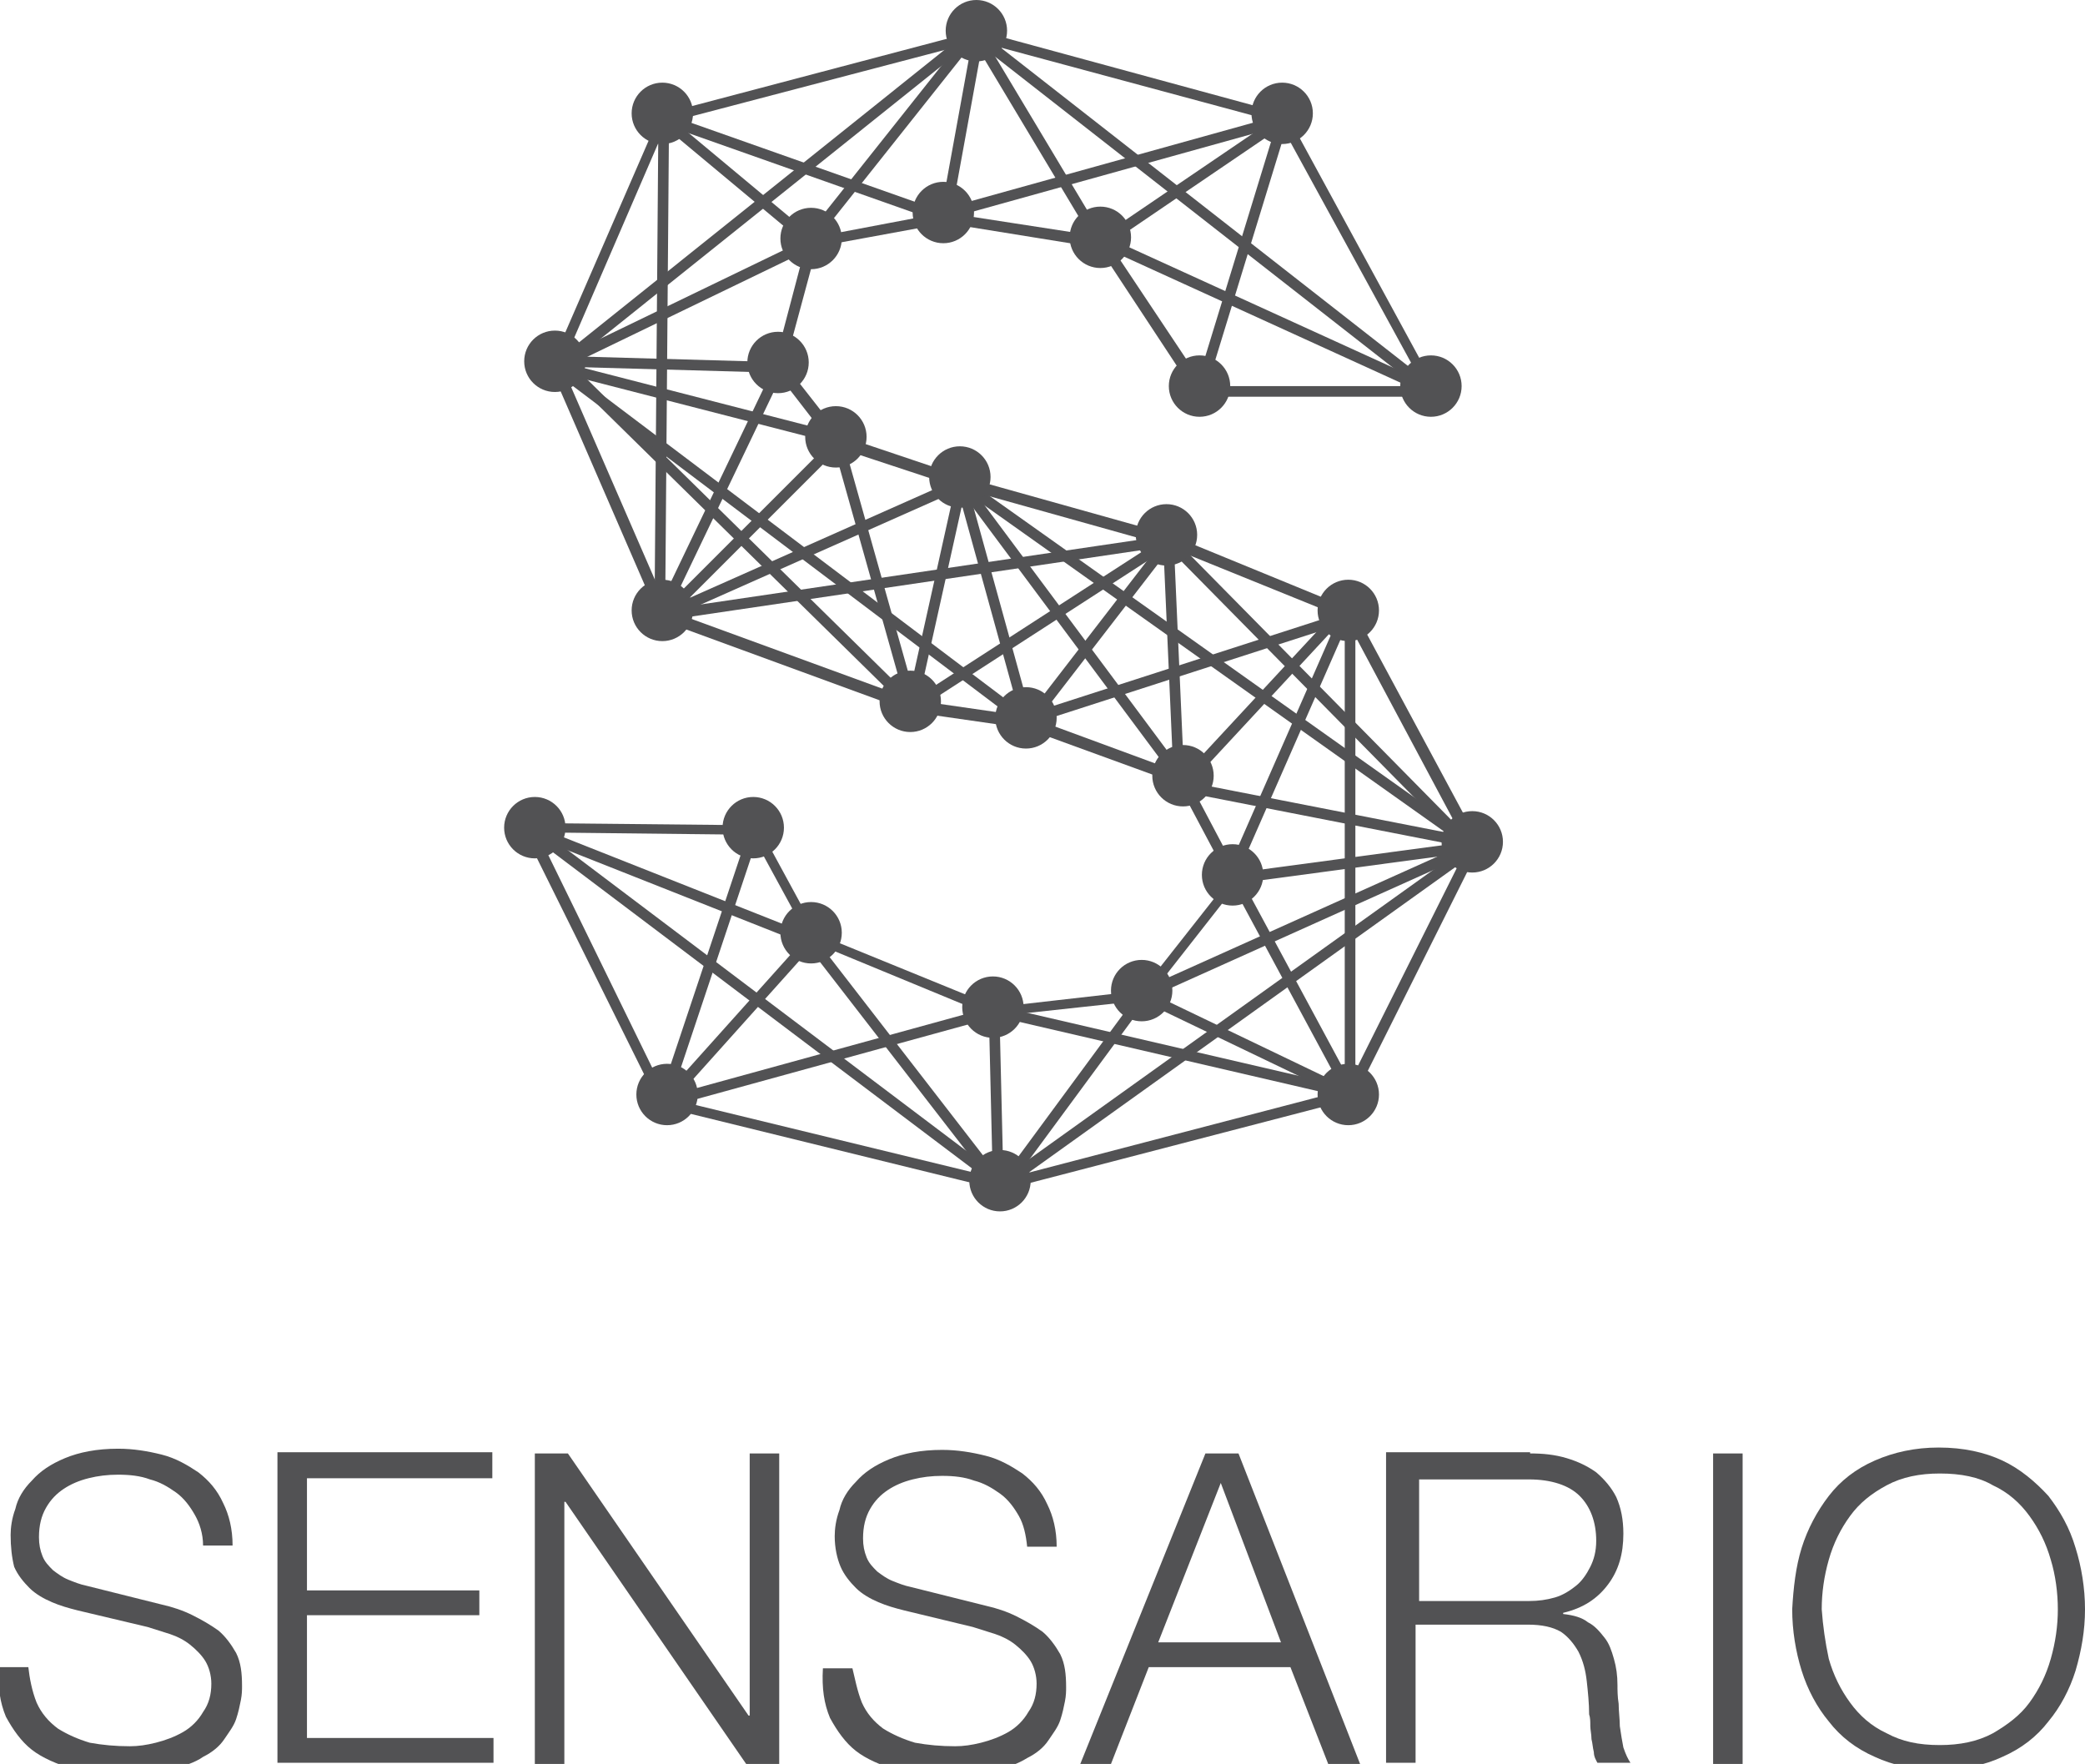 <?xml version="1.0" encoding="utf-8"?>
<!-- Generator: Adobe Illustrator 19.0.0, SVG Export Plug-In . SVG Version: 6.00 Build 0)  -->
<svg version="1.1" id="Layer_1" xmlns="http://www.w3.org/2000/svg" xmlns:xlink="http://www.w3.org/1999/xlink" x="0px" y="0px"
	 viewBox="0 0 176.6 149.4" style="enable-background:new 0 0 176.6 149.4;" xml:space="preserve">
<g>
	<path style="fill:#525254;" d="M3.1,144.2c0.4,0.9,1,1.6,1.8,2.2c0.8,0.5,1.7,0.9,2.7,1.2c1.1,0.2,2.2,0.3,3.4,0.3
		c0.7,0,1.4-0.1,2.2-0.3c0.8-0.2,1.6-0.5,2.3-0.9c0.7-0.4,1.3-1,1.7-1.7c0.5-0.7,0.7-1.5,0.7-2.4c0-0.7-0.2-1.4-0.5-1.9
		c-0.3-0.5-0.8-1-1.3-1.4c-0.5-0.4-1.1-0.7-1.7-0.9c-0.6-0.2-1.3-0.4-1.9-0.6l-5.9-1.4c-0.8-0.2-1.5-0.4-2.2-0.7
		c-0.7-0.3-1.4-0.7-1.9-1.2c-0.5-0.5-1-1.1-1.3-1.8C1,131.9,0.9,131,0.9,130c0-0.6,0.1-1.4,0.4-2.2c0.2-0.9,0.7-1.7,1.4-2.4
		c0.7-0.8,1.6-1.4,2.8-1.9c1.2-0.5,2.7-0.8,4.5-0.8c1.3,0,2.5,0.2,3.7,0.5c1.2,0.3,2.2,0.9,3.1,1.5c0.9,0.7,1.6,1.5,2.1,2.6
		c0.5,1,0.8,2.2,0.8,3.6h-2.5c0-1-0.3-1.9-0.7-2.6c-0.4-0.7-0.9-1.4-1.6-1.9c-0.7-0.5-1.4-0.9-2.2-1.1c-0.8-0.3-1.7-0.4-2.7-0.4
		c-0.9,0-1.7,0.1-2.5,0.3c-0.8,0.2-1.5,0.5-2.1,0.9c-0.6,0.4-1.1,0.9-1.5,1.6c-0.4,0.7-0.6,1.5-0.6,2.5c0,0.6,0.1,1.1,0.3,1.6
		c0.2,0.5,0.5,0.8,0.9,1.2c0.4,0.3,0.8,0.6,1.3,0.8c0.5,0.2,1,0.4,1.5,0.5l6.4,1.6c0.9,0.2,1.8,0.5,2.6,0.9c0.8,0.4,1.5,0.8,2.2,1.3
		c0.6,0.5,1.1,1.2,1.5,1.9c0.4,0.8,0.5,1.7,0.5,2.8c0,0.3,0,0.7-0.1,1.2c-0.1,0.5-0.2,1-0.4,1.6c-0.2,0.6-0.6,1.1-1,1.7
		c-0.4,0.6-1,1.1-1.8,1.5c-0.7,0.5-1.7,0.8-2.8,1.1c-1.1,0.3-2.4,0.4-4,0.4c-1.5,0-3-0.2-4.3-0.5c-1.3-0.4-2.5-0.9-3.4-1.6
		c-0.9-0.7-1.6-1.7-2.2-2.8c-0.5-1.2-0.7-2.5-0.6-4.2h2.5C2.5,142.1,2.7,143.2,3.1,144.2z"/>
	<path style="fill:#525254;" d="M41.7,123.1v2.1H26v9.5h14.6v2.1H26v10.4h15.8v2.1H23.5v-26.3H41.7z"/>
	<path style="fill:#525254;" d="M48.1,123.1l15.3,22.2h0.1v-22.2H66v26.3h-2.8l-15.3-22.2h-0.1v22.2h-2.5v-26.3H48.1z"/>
	<path style="fill:#525254;" d="M73,144.2c0.4,0.9,1,1.6,1.8,2.2c0.8,0.5,1.7,0.9,2.7,1.2c1.1,0.2,2.2,0.3,3.4,0.3
		c0.7,0,1.4-0.1,2.2-0.3c0.8-0.2,1.6-0.5,2.3-0.9c0.7-0.4,1.3-1,1.7-1.7c0.5-0.7,0.7-1.5,0.7-2.4c0-0.7-0.2-1.4-0.5-1.9
		c-0.3-0.5-0.8-1-1.3-1.4c-0.5-0.4-1.1-0.7-1.7-0.9c-0.6-0.2-1.3-0.4-1.9-0.6l-5.8-1.4c-0.8-0.2-1.5-0.4-2.2-0.7s-1.4-0.7-1.9-1.2
		c-0.5-0.5-1-1.1-1.3-1.8c-0.3-0.7-0.5-1.6-0.5-2.6c0-0.6,0.1-1.4,0.4-2.2c0.2-0.9,0.7-1.7,1.4-2.4c0.7-0.8,1.6-1.4,2.8-1.9
		c1.2-0.5,2.7-0.8,4.5-0.8c1.3,0,2.5,0.2,3.7,0.5c1.2,0.3,2.2,0.9,3.1,1.5c0.9,0.7,1.6,1.5,2.1,2.6c0.5,1,0.8,2.2,0.8,3.6H87
		c-0.1-1-0.3-1.9-0.7-2.6c-0.4-0.7-0.9-1.4-1.6-1.9c-0.7-0.5-1.4-0.9-2.2-1.1c-0.8-0.3-1.7-0.4-2.7-0.4c-0.9,0-1.7,0.1-2.5,0.3
		c-0.8,0.2-1.5,0.5-2.1,0.9c-0.6,0.4-1.1,0.9-1.5,1.6c-0.4,0.7-0.6,1.5-0.6,2.5c0,0.6,0.1,1.1,0.3,1.6c0.2,0.5,0.5,0.8,0.9,1.2
		c0.4,0.3,0.8,0.6,1.3,0.8c0.5,0.2,1,0.4,1.5,0.5l6.4,1.6c0.9,0.2,1.8,0.5,2.6,0.9c0.8,0.4,1.5,0.8,2.2,1.3c0.6,0.5,1.1,1.2,1.5,1.9
		c0.4,0.8,0.5,1.7,0.5,2.8c0,0.3,0,0.7-0.1,1.2c-0.1,0.5-0.2,1-0.4,1.6c-0.2,0.6-0.6,1.1-1,1.7s-1,1.1-1.8,1.5
		c-0.8,0.5-1.7,0.8-2.8,1.1c-1.1,0.3-2.4,0.4-4,0.4c-1.5,0-3-0.2-4.3-0.5c-1.3-0.4-2.5-0.9-3.4-1.6c-0.9-0.7-1.6-1.7-2.2-2.8
		c-0.5-1.2-0.7-2.5-0.6-4.2h2.5C72.4,142.1,72.6,143.2,73,144.2z"/>
	<path style="fill:#525254;" d="M104.9,123.1l10.3,26.3h-2.7l-3.2-8.2h-12l-3.2,8.2h-2.6l10.6-26.3H104.9z M108.5,139.1l-5.1-13.5
		l-5.3,13.5H108.5z"/>
	<path style="fill:#525254;" d="M129.6,123.1c1.1,0,2.1,0.1,3.1,0.4c1,0.3,1.8,0.7,2.5,1.2c0.7,0.6,1.3,1.3,1.7,2.1
		c0.4,0.9,0.6,1.9,0.6,3.1c0,1.7-0.4,3.1-1.3,4.3c-0.9,1.2-2.1,2-3.8,2.4v0.1c0.9,0.1,1.6,0.3,2.1,0.7c0.6,0.3,1,0.8,1.4,1.3
		c0.4,0.5,0.6,1.1,0.8,1.8c0.2,0.7,0.3,1.4,0.3,2.2c0,0.4,0,1,0.1,1.6c0,0.6,0.1,1.3,0.1,1.9c0.1,0.7,0.2,1.3,0.3,1.8
		c0.2,0.6,0.4,1,0.6,1.3h-2.8c-0.1-0.2-0.3-0.5-0.3-0.9c-0.1-0.4-0.1-0.7-0.2-1.1c0-0.4-0.1-0.8-0.1-1.1c0-0.4,0-0.7-0.1-1
		c0-0.9-0.1-1.9-0.2-2.8c-0.1-0.9-0.3-1.7-0.7-2.5c-0.4-0.7-0.9-1.3-1.5-1.7c-0.7-0.4-1.6-0.6-2.8-0.6h-9.5v11.7h-2.5v-26.3H129.6z
		 M129.5,135.6c0.8,0,1.5-0.1,2.2-0.3c0.7-0.2,1.3-0.6,1.8-1c0.5-0.4,0.9-1,1.2-1.6c0.3-0.6,0.5-1.3,0.5-2.2c0-1.6-0.5-2.9-1.4-3.8
		c-0.9-0.9-2.4-1.4-4.3-1.4h-9.3v10.3H129.5z"/>
	<path style="fill:#525254;" d="M147.6,123.1v26.3h-2.5v-26.3H147.6z"/>
	<path style="fill:#525254;" d="M152.6,131.1c0.5-1.6,1.3-3.1,2.3-4.4c1-1.3,2.3-2.3,3.9-3c1.6-0.7,3.4-1.1,5.4-1.1
		c2.1,0,3.9,0.4,5.4,1.1c1.5,0.7,2.8,1.8,3.9,3c1,1.3,1.8,2.7,2.3,4.4c0.5,1.6,0.8,3.4,0.8,5.2c0,1.8-0.3,3.5-0.8,5.2
		c-0.5,1.6-1.3,3.1-2.3,4.3c-1,1.3-2.3,2.3-3.9,3c-1.5,0.7-3.3,1.1-5.4,1.1c-2.1,0-3.9-0.4-5.4-1.1c-1.6-0.7-2.9-1.7-3.9-3
		c-1-1.2-1.8-2.7-2.3-4.3c-0.5-1.6-0.8-3.4-0.8-5.2C151.9,134.5,152.1,132.7,152.6,131.1z M154.9,140.5c0.4,1.4,1,2.6,1.8,3.7
		c0.8,1.1,1.8,2,3.1,2.6c1.3,0.7,2.7,1,4.5,1c1.7,0,3.2-0.3,4.5-1c1.2-0.7,2.3-1.5,3.1-2.6c0.8-1.1,1.4-2.3,1.8-3.7
		c0.4-1.4,0.6-2.8,0.6-4.2c0-1.4-0.2-2.9-0.6-4.2c-0.4-1.4-1-2.6-1.8-3.7c-0.8-1.1-1.8-2-3.1-2.6c-1.2-0.7-2.7-1-4.5-1
		c-1.7,0-3.2,0.3-4.5,1c-1.3,0.7-2.3,1.5-3.1,2.6c-0.8,1.1-1.4,2.3-1.8,3.7c-0.4,1.4-0.6,2.8-0.6,4.2
		C154.4,137.7,154.6,139.1,154.9,140.5z"/>
</g>
<g>
	<g>
		<path style="fill:#525254;" d="M84.9,100.8l-0.1,0l-28.9-7.1L44,69.7l20.2,0.2l5,9.2l15.2,6.2l12.3-1.4l7.4-9.4l-4.3-8.1
			l-12.9-4.7l-9.7-1.4l-21.3-7.8l-0.1-0.2l-9.2-21.2l9.3-21.4l26.9-7.1l0.1,0L109,9.7l13,23.9h-20.6L93.1,21l-13-2.1l-10.9,2
			l-2.7,10l4.7,6l10.4,3.5l17.5,4.9l15.6,6.4l10.7,19.9l-10.7,21.4l-0.2,0.1L84.9,100.8z M56.5,93l28.4,6.9l29.1-7.6l10.3-20.6
			L114,52.4l-15.3-6.2l-17.5-4.9l-10.6-3.5l-5.1-6.6l2.9-11L80,18l13.6,2.1l8.4,12.6h18.6l-12.2-22.3L82.8,3.5l-26.3,6.9l-8.9,20.6
			l9,20.7l20.8,7.6l9.7,1.4l13.3,4.9l4.7,8.9l-8,10.2l-12.9,1.4l-0.1,0l-15.5-6.4l-4.9-9l-18.2-0.2L56.5,93z"/>
		
			<rect x="59.6" y="69.7" transform="matrix(0.949 0.317 -0.317 0.949 29.002 -14.816)" style="fill:#525254;" width="0.9" height="24.4"/>
		
			<rect x="62.1" y="77" transform="matrix(0.745 0.668 -0.668 0.745 73.645 -19.683)" style="fill:#525254;" width="0.9" height="18.8"/>
		
			<rect x="69.8" y="75" transform="matrix(0.265 0.964 -0.964 0.265 137.96 -1.921)" style="fill:#525254;" width="0.9" height="29"/>
		
			<rect x="40" y="84.9" transform="matrix(0.798 0.602 -0.602 0.798 64.493 -21.929)" style="fill:#525254;" width="50" height="0.9"/>
		
			<rect x="44.1" y="74.5" transform="matrix(0.93 0.368 -0.368 0.93 31.544 -15.629)" style="fill:#525254;" width="25.2" height="0.9"/>
		
			<rect x="63.4" y="89.5" transform="matrix(0.612 0.791 -0.791 0.612 100.909 -25.612)" style="fill:#525254;" width="26.3" height="0.9"/>
		
			<rect x="77.1" y="92.6" transform="matrix(2.369618e-02 1 -1 2.369618e-02 175.426 6.433)" style="fill:#525254;" width="14.7" height="0.9"/>
		
			<rect x="83.8" y="88.7" transform="matrix(0.974 0.226 -0.226 0.974 22.773 -20.169)" style="fill:#525254;" width="30.9" height="0.9"/>
		
			<rect x="90.5" y="82.3" transform="matrix(0.805 0.593 -0.593 0.805 72.487 -35.92)" style="fill:#525254;" width="0.9" height="20"/>
		
			<rect x="95.9" y="88" transform="matrix(0.902 0.433 -0.433 0.902 48.674 -36.978)" style="fill:#525254;" width="19.4" height="0.9"/>
		
			<rect x="110.4" y="62.6" transform="matrix(0.41 0.912 -0.912 0.41 136.481 -55.109)" style="fill:#525254;" width="0.9" height="30.7"/>
		
			<rect x="114" y="62.6" transform="matrix(0.133 0.991 -0.991 0.133 171.656 -50.062)" style="fill:#525254;" width="0.9" height="21"/>
		
			<rect x="108.7" y="50.3" transform="matrix(0.916 0.402 -0.402 0.916 34.505 -38.553)" style="fill:#525254;" width="0.9" height="25.2"/>
		
			<rect x="106.6" y="48.6" transform="matrix(0.733 0.68 -0.68 0.733 68.754 -57.106)" style="fill:#525254;" width="0.9" height="20.8"/>
		
			<rect x="99.8" y="68.5" transform="matrix(0.981 0.192 -0.192 0.981 15.327 -20.236)" style="fill:#525254;" width="24.6" height="0.9"/>
		
			<rect x="93.6" y="58.1" transform="matrix(0.702 0.712 -0.712 0.702 74.917 -61.991)" style="fill:#525254;" width="35.9" height="0.9"/>
		
			<rect x="89.5" y="55.2" transform="matrix(4.408545e-02 0.999 -0.999 4.408545e-02 150.612 -46.084)" style="fill:#525254;" width="19.8" height="0.9"/>
		
			<rect x="75.2" y="52.8" transform="matrix(0.597 0.802 -0.802 0.597 79.186 -51.263)" style="fill:#525254;" width="30.8" height="0.9"/>
		
			<rect x="73.7" y="50.6" transform="matrix(0.266 0.964 -0.964 0.266 111.019 -43.761)" style="fill:#525254;" width="21.1" height="0.9"/>
		
			<rect x="92.6" y="43.7" transform="matrix(0.792 0.611 -0.611 0.792 52.048 -45.68)" style="fill:#525254;" width="0.9" height="19.5"/>
		
			<rect x="87.7" y="39.9" transform="matrix(0.543 0.84 -0.84 0.543 84.568 -49.861)" style="fill:#525254;" width="0.9" height="25.8"/>
		
			<rect x="78.9" y="40.6" transform="matrix(0.976 0.217 -0.217 0.976 12.827 -16.035)" style="fill:#525254;" width="0.9" height="19.4"/>
		
			<rect x="68.4" y="32.7" transform="matrix(0.406 0.914 -0.914 0.406 83.38 -35.305)" style="fill:#525254;" width="0.9" height="27.6"/>
		
			<rect x="63.2" y="34.3" transform="matrix(0.707 0.707 -0.707 0.707 50.271 -31.871)" style="fill:#525254;" width="0.9" height="20.8"/>
		
			<rect x="62.5" y="48.1" transform="matrix(0.271 0.963 -0.963 0.271 100.79 -35.904)" style="fill:#525254;" width="23.3" height="0.9"/>
		
			<rect x="41.5" y="44.7" transform="matrix(0.713 0.701 -0.701 0.713 49.517 -30.759)" style="fill:#525254;" width="41.7" height="0.9"/>
		
			<rect x="47.5" y="30.4" transform="matrix(1 2.819288e-02 -2.819288e-02 1 0.891 -1.588)" style="fill:#525254;" width="18.6" height="0.9"/>
		
			<rect x="60.5" y="29.9" transform="matrix(0.902 0.432 -0.432 0.902 24.008 -22.266)" style="fill:#525254;" width="0.9" height="23.5"/>
		
			<rect x="55.6" y="10.1" transform="matrix(1 7.885469e-03 -7.885469e-03 1 0.247 -0.441)" style="fill:#525254;" width="0.9" height="42.2"/>
		
			<rect x="54.3" y="14.9" transform="matrix(0.768 0.64 -0.64 0.768 24.297 -36.487)" style="fill:#525254;" width="16.4" height="0.9"/>
		
			<rect x="57.5" y="13.8" transform="matrix(0.435 0.9 -0.9 0.435 55.968 -37.627)" style="fill:#525254;" width="0.9" height="24.1"/>
		
			<rect x="64.4" y="-5.8" transform="matrix(0.625 0.781 -0.781 0.625 37.488 -44.263)" style="fill:#525254;" width="0.9" height="45.3"/>
		
			<rect x="75.1" y="0.3" transform="matrix(0.783 0.622 -0.622 0.783 23.557 -44.444)" style="fill:#525254;" width="0.9" height="22.6"/>
		
			<rect x="55.5" y="13.8" transform="matrix(0.943 0.333 -0.333 0.943 8.628 -21.862)" style="fill:#525254;" width="25.2" height="0.9"/>
		
			<rect x="81" y="2.9" transform="matrix(0.984 0.179 -0.179 0.984 3.255 -14.448)" style="fill:#525254;" width="0.9" height="15.7"/>
		
			<rect x="77.9" y="11.4" transform="matrix(0.514 0.858 -0.858 0.514 52.896 -69.808)" style="fill:#525254;" width="20.4" height="0.9"/>
		
			<rect x="100.6" y="6" transform="matrix(0.562 0.827 -0.827 0.562 56.905 -76.868)" style="fill:#525254;" width="0.9" height="18.6"/>
		
			<rect x="93.8" y="-1" transform="matrix(0.268 0.964 -0.964 0.268 82.574 -80.469)" style="fill:#525254;" width="0.9" height="30.2"/>
		
			<rect x="104.7" y="9.5" transform="matrix(0.956 0.293 -0.293 0.956 10.984 -29.828)" style="fill:#525254;" width="0.9" height="24.5"/>
		
			<rect x="91.6" y="26.3" transform="matrix(0.91 0.415 -0.415 0.91 20.773 -42.111)" style="fill:#525254;" width="31.2" height="0.9"/>
		
			<rect x="77.7" y="17.7" transform="matrix(0.788 0.616 -0.616 0.788 32.822 -59.044)" style="fill:#525254;" width="48.9" height="0.9"/>
		
			<rect x="99.1" y="83.1" transform="matrix(0.474 0.88 -0.88 0.474 131.135 -52.418)" style="fill:#525254;" width="20.7" height="0.9"/>
		
			<rect x="104.5" y="61.4" transform="matrix(0.582 0.813 -0.813 0.582 113.748 -49.348)" style="fill:#525254;" width="0.9" height="49.2"/>
		<rect x="113.9" y="52.1" style="fill:#525254;" width="0.9" height="40.6"/>
		
			<rect x="99.9" y="41.9" transform="matrix(0.307 0.952 -0.952 0.307 123.475 -56.254)" style="fill:#525254;" width="0.9" height="29.5"/>
		
			<rect x="42.1" y="45.7" transform="matrix(0.798 0.602 -0.602 0.798 41.304 -31.102)" style="fill:#525254;" width="50" height="0.9"/>
		
			<rect x="46.8" y="33.6" transform="matrix(0.968 0.249 -0.249 0.968 10.35 -13.566)" style="fill:#525254;" width="23.9" height="0.9"/>
		
			<rect x="77.2" y="27.3" transform="matrix(0.146 0.989 -0.989 0.146 114.658 -34.985)" style="fill:#525254;" width="0.9" height="43.2"/>
		
			<rect x="76.5" y="55.8" transform="matrix(0.816 0.579 -0.579 0.816 51.595 -49.315)" style="fill:#525254;" width="53.2" height="0.9"/>
	</g>
	<g>
		<circle style="fill:#525254;" cx="56.1" cy="9.6" r="2.6"/>
		<circle style="fill:#525254;" cx="47" cy="30.6" r="2.6"/>
		<circle style="fill:#525254;" cx="65.9" cy="30.7" r="2.6"/>
		<circle style="fill:#525254;" cx="70.8" cy="37" r="2.6"/>
		<circle style="fill:#525254;" cx="81.3" cy="40.4" r="2.6"/>
		<circle style="fill:#525254;" cx="98.8" cy="45.3" r="2.6"/>
		<circle style="fill:#525254;" cx="114.2" cy="51.7" r="2.6"/>
		<circle style="fill:#525254;" cx="124.7" cy="71.3" r="2.6"/>
		<circle style="fill:#525254;" cx="104.4" cy="74.1" r="2.6"/>
		<circle style="fill:#525254;" cx="96.7" cy="83.9" r="2.6"/>
		<circle style="fill:#525254;" cx="114.2" cy="92.7" r="2.6"/>
		<circle style="fill:#525254;" cx="84.7" cy="100" r="2.6"/>
		<circle style="fill:#525254;" cx="56.5" cy="92.7" r="2.6"/>
		<circle style="fill:#525254;" cx="45.3" cy="70.1" r="2.6"/>
		<circle style="fill:#525254;" cx="63.8" cy="70.1" r="2.6"/>
		<circle style="fill:#525254;" cx="68.7" cy="79" r="2.6"/>
		<circle style="fill:#525254;" cx="84.1" cy="85.3" r="2.6"/>
		<circle style="fill:#525254;" cx="100.2" cy="65.7" r="2.6"/>
		<circle style="fill:#525254;" cx="86.9" cy="60.8" r="2.6"/>
		<circle style="fill:#525254;" cx="77.1" cy="59.4" r="2.6"/>
		<circle style="fill:#525254;" cx="56.1" cy="51.7" r="2.6"/>
		<circle style="fill:#525254;" cx="68.7" cy="20.2" r="2.6"/>
		<circle style="fill:#525254;" cx="79.9" cy="18" r="2.6"/>
		<circle style="fill:#525254;" cx="93.2" cy="20.1" r="2.6"/>
		<circle style="fill:#525254;" cx="101.6" cy="32.7" r="2.6"/>
		<circle style="fill:#525254;" cx="121.2" cy="32.7" r="2.6"/>
		<circle style="fill:#525254;" cx="108.6" cy="9.6" r="2.6"/>
		<circle style="fill:#525254;" cx="82.7" cy="2.6" r="2.6"/>
	</g>
</g>
</svg>
